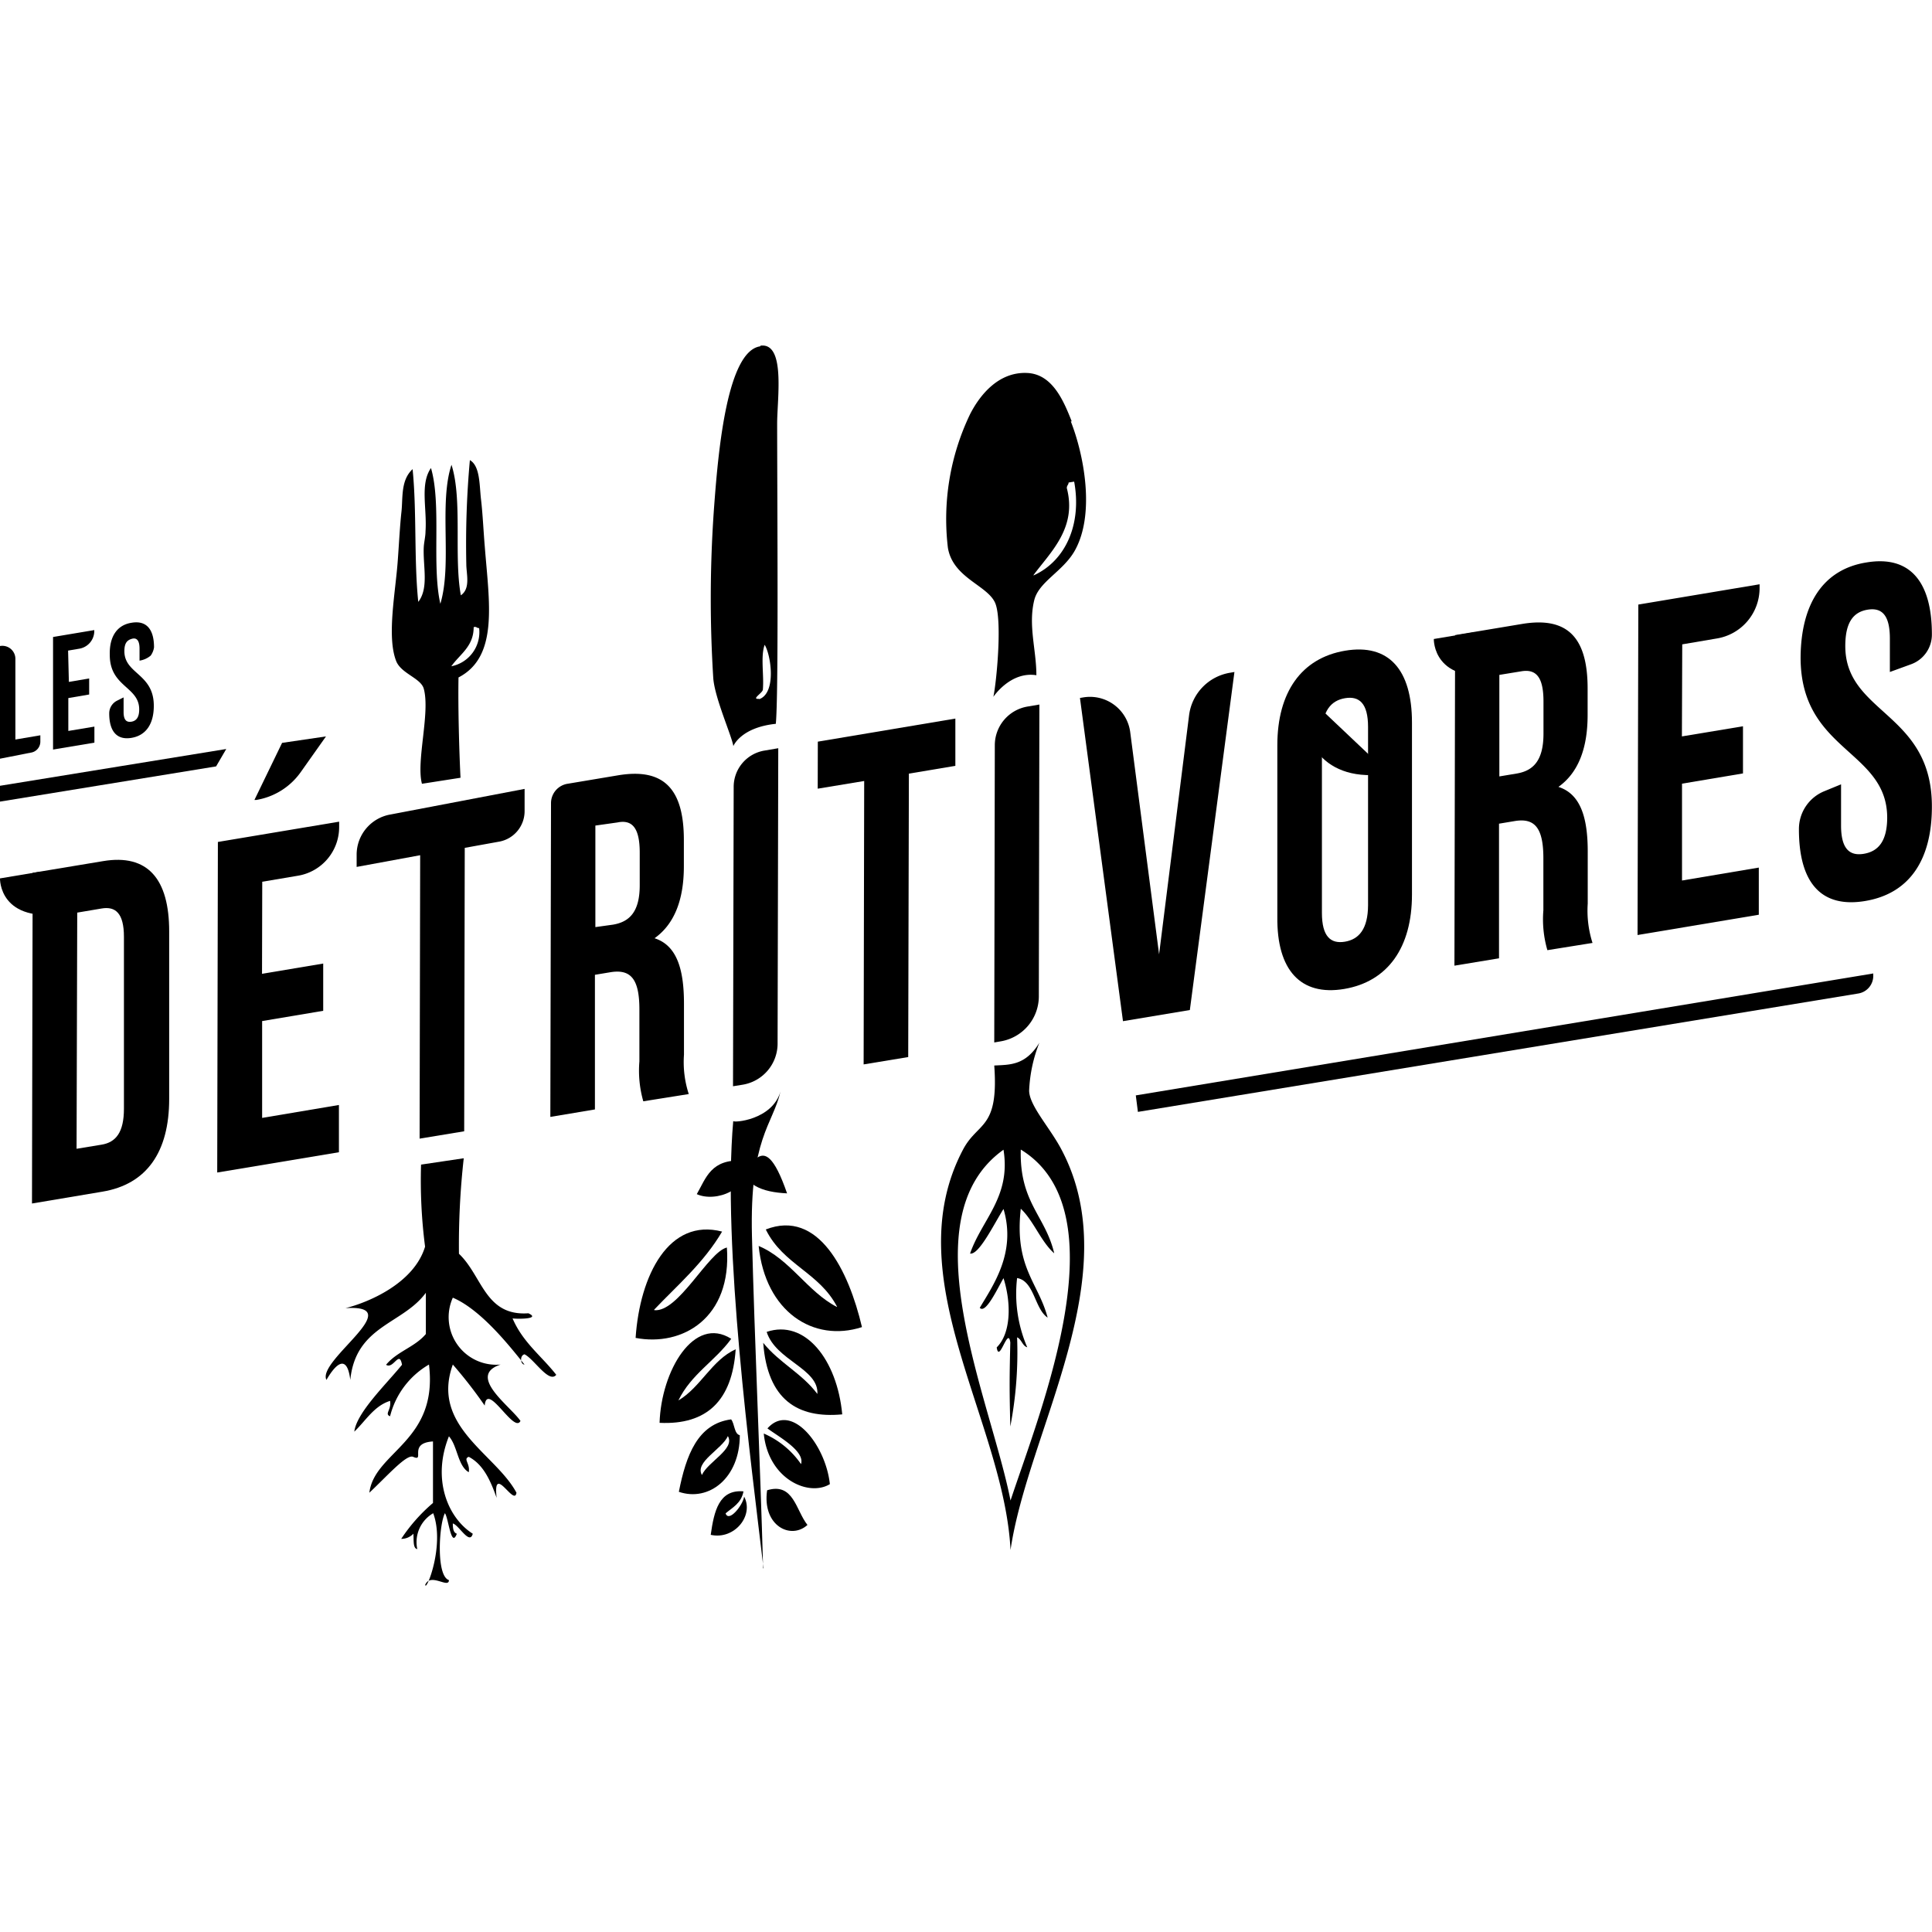 
    <svg
      xmlns="http://www.w3.org/2000/svg"
      viewBox="0 0 173.35 111.2"
      width="150"
      height="150"
      class="storke-current text-white dark:text-white m-auto"
    >
      <g id="Calque_2" data-name="Calque 2">
        <g id="Calque_1-2" data-name="Calque 1">
          <path
            
            d="M96.16,6.73c-.72-1.82-1.72-4.24-4-4.34-2.68-.12-4.33,2.16-5.11,3.68a21.72,21.72,0,0,0-2,12c.46,2.79,3.71,3.39,4.29,5.08s.07,7-.21,8.3c0,0,1.53-2.31,3.86-1.94,0-2.28-.75-4.47-.19-6.74.41-1.65,2.57-2.57,3.62-4.41,1.88-3.31.82-8.68-.34-11.62M92.72,20.54c1.52-2.06,3.94-4.23,3-7.82,0-.25.16-.3.16-.5l.5-.08c.69,3.73-.71,7.07-3.61,8.4"
          />
          <path
            
            d="M68.21,0c-2.94.42-3.74,9.22-4.1,13.92A113.32,113.32,0,0,0,64,29.79c.14,1.79,1.66,5.17,1.8,6.08,0,0,.65-1.67,3.81-2,.25-2.48.13-18.63.12-26.93,0-2.24.77-7.29-1.49-7m-.12,31.69c-.79.06.35-.54.33-.85.11-1.3-.22-2.95.16-4,.57.92,1.07,4.32-.49,4.88"
          />
          <path
            
            d="M43.5,18c-.12-1.41-.19-3-.34-4.26s-.07-3-1-3.53a83.68,83.68,0,0,0-.32,9.33c0,.88.4,2.19-.49,2.8-.64-3.49.16-8.61-.84-11.71-1.15,3.49.08,8.91-1,12.47-.79-3.49.12-8.9-.84-12.18-1,1.43-.35,3.62-.49,5.67,0,.48-.14,1-.16,1.47-.07,1.71.47,3.63-.49,4.87-.39-3.72-.13-8.18-.51-11.91-1.08,1-.86,2.56-1,3.83s-.22,2.88-.33,4.37c-.2,2.83-1,6.8-.15,9,.43,1.14,2.21,1.54,2.48,2.49.6,2.15-.7,6.53-.16,8.54l3.46-.54c-.12-2.37-.23-6.39-.18-9C44.75,27.84,43.89,23,43.5,18m-3,10.7c.76-1.08,2-1.76,2-3.5.26-.09.28.1.49.08a3.12,3.12,0,0,1-2.46,3.42"
          />
          <path
            
            d="M68.51,109.66c-1.15-9.74-3.71-28.84-2.72-40.15,0,.17,3.49-.07,4.24-2.65-.69,3-2.78,4.2-2.56,13,.23,9.22.74,20.31,1,29.76"
          />
          <path
            
            d="M60.91,102.78c.65-3.28,1.68-6.1,4.69-6.5.32.38.27,1.31.78,1.42,0,3.84-2.77,6-5.47,5.08m4.4-5c-.53,1.18-3,2.32-2.33,3.49.53-1.19,3-2.33,2.33-3.49"
          />
          <path
            
            d="M73.34,94c.14-2.28-3.74-3-4.55-5.57,3.42-1.16,6.32,2.46,6.78,7.4-4,.38-6.71-1.31-7.09-6.42,1.44,1.8,3.47,2.73,4.86,4.59"
          />
          <path
            
            d="M60.87,94.58c2-1.18,3-3.63,5.14-4.59-.31,4.61-2.59,6.8-6.83,6.6.15-4.68,3.09-9.67,6.43-7.54-1.45,2-3.59,3.16-4.74,5.53"
          />
          <path
            
            d="M75.11,86.18c-1.61-3.1-4.84-3.77-6.4-6.94,4.71-1.84,7.43,3.65,8.63,8.76-4.36,1.41-8.67-1.38-9.27-7.28,2.79,1.16,4.38,4.1,7,5.46"
          />
          <path
            
            d="M58.7,86.48c2.17.23,4.85-5.23,6.52-5.62.46,6.34-4,8.91-8.19,8.11.38-5.65,3-10.78,7.76-9.54-1.65,2.81-4,4.8-6.09,7"
          />
          <path
            
            d="M71.86,100.33c.43-1.19-2-2.49-3-3.24,2.15-2.41,5.23,1.48,5.6,5-1.9,1.16-5.53-.45-5.93-4.54a7.82,7.82,0,0,1,3.34,2.74"
          />
          <path
            
            d="M70.62,76c-2.23-.11-4-.71-4.32-3,1.14,2.25,1.94-3.88,4.32,3"
          />
          <path
            
            d="M65.1,104.7c.28.88,1.55-.71,1.67-1.49.9,1.71-.88,3.9-3,3.43.3-2.14.75-4.09,2.94-3.9-.2,1.08-1,1.45-1.64,2"
          />
          <path
            
            d="M62.52,76.07c.83-1.44,1.27-3.2,4.18-3,.8,2.63-2.52,3.77-4.18,3"
          />
          <path
            
            d="M72.45,105.75c-1.48,1.36-4.08.09-3.62-3.11,2.38-.73,2.58,1.82,3.62,3.11"
          />
          <path
            
            d="M93.26,62.48a13.12,13.12,0,0,0-.92,4.29c0,1.35,1.86,3.32,2.9,5.3,6,11.31-3,25.2-4.57,35.93-.58-11.56-10.31-24.48-4.26-35.93,1.33-2.52,3.22-1.78,2.8-7.54C90.56,64.45,92,64.56,93.26,62.48Zm-3.2,9.59c-8.71,6.17-1.17,22.41.61,31.49,2.64-8,10-25.95.92-31.49-.13,4.76,2.21,5.93,3,9.31-1.2-1.06-1.85-2.93-3-4C91,82.65,93.17,84,94,87.15c-1.18-.79-1.19-3.29-2.74-3.55a12.11,12.11,0,0,0,.91,6.21c-.43-.11-.51-.73-.91-.89a35.12,35.12,0,0,1-.61,8c-.08-3.38-.08-4.16,0-7.54-.2-1.51-1,1.95-1.22.44,1.26-1.23,1.34-3.89.61-6.21-.52.88-1.6,3.25-2.13,2.66,1.18-2,3.3-4.94,2.13-8.87-.83,1.31-2.21,4.16-3,4,1.07-3.08,3.68-5.08,3-9.31"
          />
          <path
            
            d="M38.16,111.14c.08.59,1.77-3.58.71-6.44a3,3,0,0,0-1.43,3.22c-.41-.07-.3-.84-.35-1.38A1.48,1.48,0,0,1,36,107a15.26,15.26,0,0,1,2.85-3.22V98.26c-2.28.14-.67,1.87-1.78,1.38-.59-.26-2.28,1.67-3.93,3.22.46-3.7,6.2-4.58,5.35-11.5A7.45,7.45,0,0,0,35,96c-.53-.2.14-.59,0-1.38-1.44.45-2.19,1.79-3.21,2.76.21-1.72,2.87-4.26,4.28-6-.24-1.37-.77.44-1.43,0,1-1.21,2.58-1.58,3.57-2.76V84.92c-2.08,2.84-6.29,2.93-6.78,7.82-.29-2.37-1.3-1.46-2.14,0C28.41,91,36.73,85.93,31,86.3c2-.5,6.14-2.2,7.14-5.52a46.23,46.23,0,0,1-.36-7.36l3.83-.57a70,70,0,0,0-.43,8.57c2.11,2,2.34,5.61,6.23,5.34,1.16.53-1,.52-1.42.46.93,2.17,2.61,3.38,3.92,5.06-.65.81-2-1.43-2.85-1.84-.45.12-.36.92,0,.92-1.16-1.43-3.82-4.89-6.43-6a4.27,4.27,0,0,0,4.29,6c-3.06,1,.84,3.7,1.78,5.06-.58,1.18-3-3.59-3.21-1.38a41.94,41.94,0,0,0-2.86-3.68c-2,5.54,3.84,8,5.71,11.5-.18,1.3-2.14-2.73-1.78.46-.56-1.58-1.2-3-2.5-3.68-.53.2.14.59,0,1.38-1-.57-1-2.35-1.78-3.22-1.55,3.86-.09,7.33,2.14,8.74-.28,1.06-1.25-.79-1.79-.92,0,.54.08.82.36.92-.51,1.36-.75-1.43-1.07-1.84-.53,1-.81,5.63.36,6,0,.81-1.69-.73-2.14.46"
          />
          <path
            className="cls-2"
            d="M0,26.89H0A1.17,1.17,0,0,1,1.38,28l0,7.28,2.24-.38v.56a1,1,0,0,1-.88,1L0,37Z"
          />
          <path
            className="cls-2"
            d="M6.18,30.11,8,29.8v1.44l-1.87.32v2.95l2.34-.39v1.44l-3.71.62,0-10.1,3.7-.62v.08a1.61,1.61,0,0,1-1.35,1.59l-1,.17Z"
          />
          <path
            className="cls-2"
            d="M11.82,24.8c1.32-.22,2,.59,2,2.21a1.68,1.68,0,0,1-.3.74,2,2,0,0,1-1,.45V27.12c0-.72-.25-1-.68-.88s-.68.38-.68,1.11c0,2.07,2.65,2,2.64,4.91,0,1.61-.69,2.65-2,2.87s-2-.58-2-2.2h0a1.27,1.27,0,0,1,.73-1.15l.56-.28v1.32c0,.72.27.93.7.86s.7-.38.7-1.1c0-2.07-2.65-2-2.64-4.91C9.81,26.06,10.49,25,11.82,24.8Z"
          />
          <path
            className="cls-2"
            d="M2.93,47.24l6.32-1.05c4-.67,5.94,1.59,5.93,6.34l0,15c0,4.74-2,7.66-6,8.32L2.87,76.91Zm4,3.57L6.87,72l2.25-.37c1.27-.21,2-1.1,2-3.22l0-15.43c0-2.12-.76-2.75-2-2.54Z"
          />
          <path
            className="cls-2"
            d="M23.51,56.3,29,55.38v4.24l-5.48.92v8.69l6.89-1.16v4.24L19.49,74.13l.06-29.66,10.88-1.82v.49a4.42,4.42,0,0,1-3.7,4.36l-3.2.54ZM29.25,35,27,38.18a6.1,6.1,0,0,1-4,2.52l-.17,0,2.48-5.12Z"
          />
          <path
            className="cls-2"
            d="M35.07,42l12-2.29v2a2.78,2.78,0,0,1-2.22,2.72L41.7,45l-.05,25.43-4,.66.05-25.43L32,46.71V45.56A3.66,3.66,0,0,1,35.07,42Z"
          />
          <path
            className="cls-2"
            d="M57.72,67.74a10,10,0,0,1-.35-3.58V59.49c0-2.75-.79-3.63-2.61-3.33l-1.38.23,0,12.08-4,.67L49.44,41a1.76,1.76,0,0,1,1.48-1.75l4.54-.76c4.14-.69,5.91,1.26,5.9,5.84v2.33c0,3-.85,5.18-2.63,6.45,2,.64,2.64,2.78,2.64,5.87v4.58a9.27,9.27,0,0,0,.43,3.53ZM53.42,43l0,9.11L55,51.89c1.49-.25,2.4-1.16,2.4-3.54V45.43c0-2.12-.61-3-2-2.71Z"
          />
          <path
            className="cls-2"
            d="M68.6,36.27l1.23-.21-.06,26.5a3.74,3.74,0,0,1-3.13,3.69l-.87.14.06-26.86A3.3,3.3,0,0,1,68.6,36.27Z"
          />
          <path
            className="cls-2"
            d="M73.38,35.47,85.72,33.4v4.24l-4.17.7-.06,25.43-4,.66L77.54,39l-4.17.69Z"
          />
          <path
            className="cls-2"
            d="M92.2,32.32l1.06-.18-.05,26.22a4.1,4.1,0,0,1-3.42,4l-.58.1.05-26.7A3.52,3.52,0,0,1,92.2,32.32Z"
          />
          <path
            className="cls-2"
            d="M104,54.55l2.69-21.44a4.43,4.43,0,0,1,3.66-3.82l.41-.07-4,30.33-6,1-3.86-29,.3-.05a3.64,3.64,0,0,1,4.21,3.12Z"
          />
          <path
            className="cls-2"
            d="M114.61,35.79c0-4.75,2.16-7.82,6.08-8.48s6,1.7,6,6.45l0,15.43c0,4.74-2.16,7.81-6.08,8.47s-6.05-1.7-6-6.45Zm4,15.05c0,2.12.79,2.79,2.06,2.58s2.07-1.15,2.08-3.27l0-16c0-2.12-.79-2.79-2.06-2.58s-2.07,1.15-2.08,3.27Z"
          />
          <path
            className="cls-2"
            d="M138.84,54.18a9.92,9.92,0,0,1-.36-3.58V45.93c0-2.75-.79-3.64-2.6-3.33l-1.38.23,0,12.08-4,.66.06-29.66,6-1c4.13-.69,5.9,1.26,5.89,5.83v2.34c0,3-.84,5.18-2.62,6.45,2,.64,2.64,2.78,2.63,5.87V50a9.5,9.5,0,0,0,.43,3.53Zm-4.31-24.7v9.11l1.56-.26c1.48-.25,2.39-1.16,2.4-3.54V31.87c0-2.12-.61-2.95-2-2.71Z"
          />
          <path
            className="cls-2"
            d="M150.91,35l5.48-.91v4.23l-5.47.92,0,8.69,6.89-1.16V51l-10.88,1.82L147,23.17l10.88-1.82v.35A4.58,4.58,0,0,1,154,26.22l-3.06.52Z"
          />
          <path
            className="cls-2"
            d="M167.48,19.39c3.89-.65,5.87,1.73,5.86,6.48h0a2.83,2.83,0,0,1-1.85,2.65l-1.92.7v-3c0-2.11-.72-2.8-2-2.59s-2,1.14-2,3.26c0,6.1,7.79,5.94,7.77,14.42,0,4.75-2,7.8-6,8.46s-5.94-1.72-5.93-6.47h0a3.66,3.66,0,0,1,2.27-3.38l1.51-.62V43c0,2.12.79,2.75,2.06,2.53s2.07-1.11,2.08-3.23c0-6.1-7.79-5.94-7.77-14.41C161.6,23.09,163.6,20,167.48,19.39Z"
          />
          <path
            className="cls-3"
            d="M117.34,31.44c-.94,3.77,1.37,7.86,7.28,6.89"
          />
          <path className="cls-2" d="M3.52,47.15,0,47.74s-.13,4.15,6,3.12" />
          <path className="cls-2" d="M132.17,25.67l-3.52.59s-.12,4.16,6,3.13" />
          <polygon
            className="cls-2"
            points="0 40.85 0 39.43 20.3 36.13 19.39 37.69 0 40.85"
          />
          <path
            className="cls-2"
            d="M102.1,68.69l-.19-1.48,66.17-10.94v.22a1.6,1.6,0,0,1-1.36,1.58Z"
          />
        </g>
      </g>
    </svg>